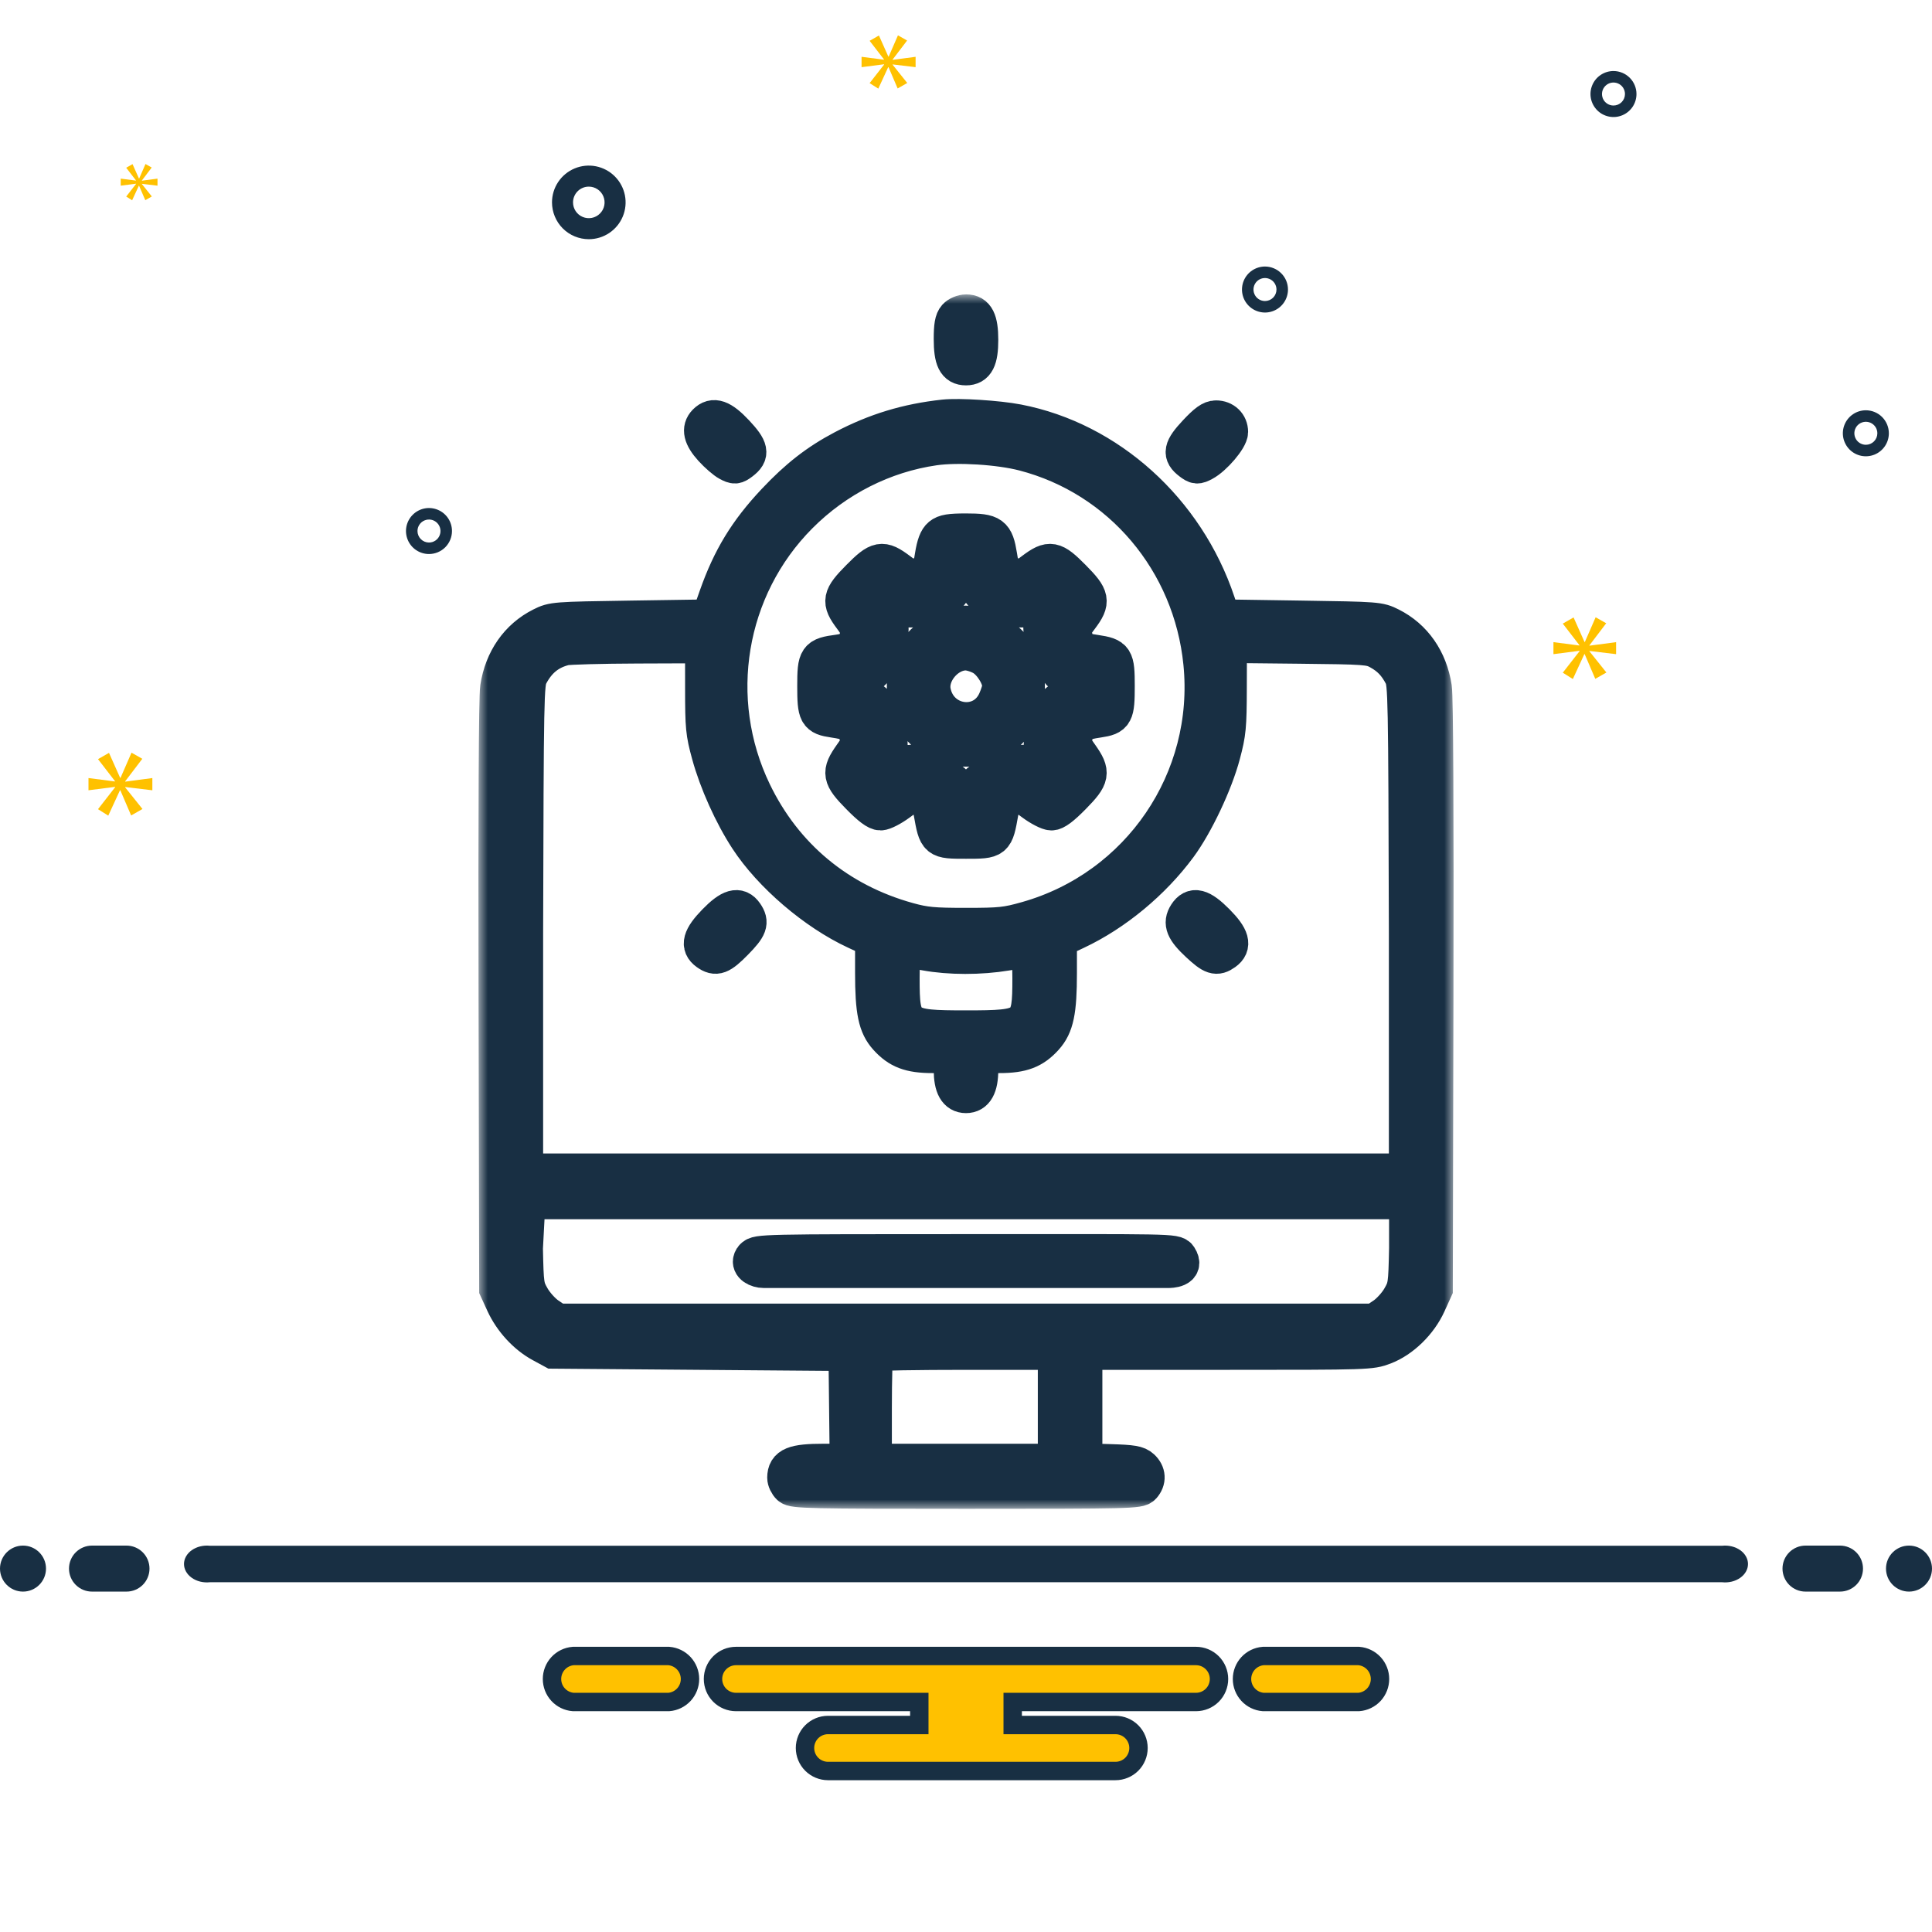 <svg width="105" height="105" viewBox="0 0 105 105" fill="none" xmlns="http://www.w3.org/2000/svg">
<g clip-path="url(#clip0_358_1951)">
<path d="M1.25 86.5C1.94 86.5 2.5 85.94 2.5 85.25C2.5 84.56 1.94 84 1.25 84C0.56 84 0 84.56 0 85.25C0 85.94 0.56 86.5 1.25 86.5Z" fill="#182F43"/>
<path d="M6.875 84H5C4.668 84 4.351 84.132 4.116 84.366C3.882 84.6 3.75 84.918 3.75 85.25C3.75 85.582 3.882 85.9 4.116 86.134C4.351 86.368 4.668 86.5 5 86.5H6.875C7.207 86.5 7.524 86.368 7.759 86.134C7.993 85.9 8.125 85.582 8.125 85.25C8.125 84.918 7.993 84.6 7.759 84.366C7.524 84.132 7.207 84 6.875 84ZM100 84H98.125C97.793 84 97.475 84.132 97.241 84.366C97.007 84.6 96.875 84.918 96.875 85.25C96.875 85.582 97.007 85.9 97.241 86.134C97.475 86.368 97.793 86.5 98.125 86.5H100C100.332 86.5 100.649 86.368 100.884 86.134C101.118 85.9 101.25 85.582 101.25 85.25C101.25 84.918 101.118 84.6 100.884 84.366C100.649 84.132 100.332 84 100 84Z" fill="#182F43"/>
<path d="M103.75 86.5C104.44 86.5 105 85.94 105 85.25C105 84.56 104.44 84 103.75 84C103.06 84 102.5 84.56 102.5 85.25C102.5 85.94 103.06 86.5 103.75 86.5Z" fill="#182F43"/>
<path d="M73.846 90H68.654C68.34 90.025 68.046 90.168 67.833 90.399C67.619 90.631 67.5 90.935 67.5 91.25C67.5 91.565 67.619 91.869 67.833 92.101C68.046 92.332 68.34 92.475 68.654 92.5H73.846C74.16 92.475 74.454 92.332 74.668 92.101C74.881 91.869 75 91.565 75 91.25C75 90.935 74.881 90.631 74.668 90.399C74.454 90.168 74.16 90.025 73.846 90ZM36.346 90H31.154C30.84 90.025 30.546 90.168 30.333 90.399C30.119 90.631 30 90.935 30 91.25C30 91.565 30.119 91.869 30.333 92.101C30.546 92.332 30.84 92.475 31.154 92.5H36.346C36.66 92.475 36.954 92.332 37.167 92.101C37.381 91.869 37.5 91.565 37.5 91.25C37.5 90.935 37.381 90.631 37.167 90.399C36.954 90.168 36.66 90.025 36.346 90ZM65 90H40C39.669 90 39.351 90.132 39.116 90.366C38.882 90.6 38.75 90.918 38.75 91.25C38.75 91.582 38.882 91.9 39.116 92.134C39.351 92.368 39.669 92.5 40 92.5H49.962V93.75H45C44.669 93.75 44.351 93.882 44.116 94.116C43.882 94.35 43.75 94.668 43.75 95C43.75 95.332 43.882 95.65 44.116 95.884C44.351 96.118 44.669 96.25 45 96.25H60.625C60.956 96.25 61.275 96.118 61.509 95.884C61.743 95.65 61.875 95.332 61.875 95C61.875 94.668 61.743 94.35 61.509 94.116C61.275 93.882 60.956 93.75 60.625 93.75H55.038V92.5H65C65.332 92.5 65.65 92.368 65.884 92.134C66.118 91.9 66.25 91.582 66.25 91.25C66.25 90.918 66.118 90.6 65.884 90.366C65.65 90.132 65.332 90 65 90Z" fill="#FFC100" stroke="#182F43"/>
<path d="M32 13C32.396 13 32.782 12.883 33.111 12.663C33.44 12.443 33.696 12.131 33.848 11.765C33.999 11.4 34.039 10.998 33.962 10.61C33.884 10.222 33.694 9.865 33.414 9.586C33.135 9.306 32.778 9.116 32.39 9.038C32.002 8.961 31.6 9.001 31.235 9.152C30.869 9.304 30.557 9.56 30.337 9.889C30.117 10.218 30 10.604 30 11C30.001 11.53 30.212 12.039 30.586 12.414C30.961 12.789 31.47 12.999 32 13ZM32 10.143C32.169 10.143 32.335 10.193 32.476 10.287C32.617 10.382 32.727 10.515 32.792 10.672C32.857 10.829 32.874 11.001 32.841 11.167C32.808 11.334 32.726 11.486 32.606 11.606C32.486 11.726 32.334 11.808 32.167 11.841C32.001 11.874 31.829 11.857 31.672 11.792C31.515 11.727 31.381 11.617 31.287 11.476C31.193 11.335 31.143 11.169 31.143 11C31.143 10.773 31.233 10.555 31.394 10.394C31.555 10.233 31.773 10.143 32 10.143Z" fill="#182F43"/>
<path d="M101.405 22.298C101.158 22.298 100.916 22.371 100.711 22.509C100.505 22.646 100.345 22.841 100.25 23.07C100.156 23.298 100.131 23.549 100.179 23.792C100.228 24.034 100.347 24.257 100.521 24.432C100.696 24.607 100.919 24.726 101.161 24.774C101.404 24.822 101.655 24.797 101.884 24.703C102.112 24.608 102.307 24.448 102.445 24.242C102.582 24.037 102.655 23.795 102.655 23.548C102.655 23.216 102.523 22.899 102.289 22.664C102.054 22.43 101.737 22.298 101.405 22.298ZM101.405 24.173C101.282 24.173 101.161 24.136 101.058 24.067C100.955 23.999 100.875 23.901 100.828 23.787C100.781 23.673 100.768 23.547 100.792 23.426C100.816 23.305 100.876 23.193 100.963 23.106C101.051 23.018 101.162 22.959 101.283 22.935C101.405 22.911 101.53 22.923 101.644 22.97C101.759 23.018 101.856 23.098 101.925 23.201C101.994 23.303 102.03 23.424 102.03 23.548C102.03 23.714 101.964 23.872 101.847 23.99C101.73 24.107 101.571 24.173 101.405 24.173ZM68.749 14.485C68.502 14.485 68.26 14.559 68.055 14.696C67.849 14.833 67.689 15.029 67.594 15.257C67.5 15.485 67.475 15.737 67.523 15.979C67.571 16.222 67.69 16.444 67.865 16.619C68.04 16.794 68.263 16.913 68.505 16.961C68.748 17.01 68.999 16.985 69.227 16.89C69.456 16.796 69.651 16.635 69.788 16.43C69.926 16.224 69.999 15.983 69.999 15.735C69.999 15.404 69.867 15.086 69.632 14.852C69.398 14.617 69.08 14.486 68.749 14.485ZM68.749 16.36C68.625 16.36 68.505 16.324 68.402 16.255C68.299 16.186 68.219 16.089 68.172 15.975C68.124 15.86 68.112 15.735 68.136 15.613C68.16 15.492 68.22 15.381 68.307 15.293C68.394 15.206 68.506 15.146 68.627 15.122C68.748 15.098 68.874 15.111 68.988 15.158C69.102 15.205 69.2 15.285 69.269 15.388C69.337 15.491 69.374 15.612 69.374 15.735C69.374 15.901 69.308 16.06 69.191 16.177C69.074 16.294 68.915 16.36 68.749 16.36ZM87.689 3.86C87.442 3.86 87.201 3.934 86.995 4.071C86.789 4.208 86.629 4.404 86.535 4.632C86.44 4.86 86.415 5.112 86.463 5.354C86.512 5.597 86.631 5.819 86.806 5.994C86.98 6.169 87.203 6.288 87.446 6.336C87.688 6.385 87.939 6.36 88.168 6.265C88.396 6.171 88.591 6.01 88.729 5.805C88.866 5.599 88.939 5.358 88.939 5.11C88.939 4.779 88.807 4.461 88.573 4.227C88.339 3.993 88.021 3.861 87.689 3.86ZM87.689 5.735C87.566 5.735 87.445 5.699 87.342 5.63C87.239 5.561 87.159 5.464 87.112 5.35C87.065 5.235 87.052 5.11 87.076 4.988C87.101 4.867 87.16 4.756 87.248 4.668C87.335 4.581 87.446 4.521 87.567 4.497C87.689 4.473 87.814 4.486 87.929 4.533C88.043 4.58 88.141 4.66 88.209 4.763C88.278 4.866 88.314 4.987 88.314 5.11C88.314 5.276 88.248 5.435 88.131 5.552C88.014 5.669 87.855 5.735 87.689 5.735ZM24.564 28.86C24.564 28.613 24.491 28.371 24.354 28.166C24.216 27.96 24.021 27.8 23.793 27.706C23.564 27.611 23.313 27.586 23.071 27.634C22.828 27.683 22.605 27.802 22.431 27.977C22.256 28.151 22.137 28.374 22.088 28.616C22.04 28.859 22.065 29.11 22.16 29.339C22.254 29.567 22.414 29.762 22.62 29.9C22.826 30.037 23.067 30.11 23.314 30.11C23.646 30.11 23.964 29.978 24.198 29.744C24.432 29.509 24.564 29.192 24.564 28.86ZM22.689 28.86C22.689 28.737 22.726 28.616 22.795 28.513C22.863 28.41 22.961 28.33 23.075 28.283C23.189 28.236 23.315 28.223 23.436 28.247C23.558 28.271 23.669 28.331 23.756 28.418C23.844 28.506 23.903 28.617 23.927 28.738C23.952 28.86 23.939 28.985 23.892 29.099C23.845 29.214 23.765 29.311 23.662 29.38C23.559 29.449 23.438 29.485 23.314 29.485C23.149 29.485 22.99 29.419 22.873 29.302C22.756 29.185 22.69 29.026 22.689 28.86Z" fill="#182F43"/>
<path d="M6.804 42.461L7.734 41.239L7.147 40.906L6.55 42.275H6.53L5.924 40.916L5.327 41.258L6.247 42.451V42.471L4.809 42.285V42.95L6.256 42.764V42.784L5.327 43.977L5.884 44.329L6.52 42.95H6.54L7.127 44.319L7.743 43.967L6.804 42.794V42.774L8.28 42.95V42.285L6.804 42.481V42.461Z" fill="#FFC100"/>
<path d="M7.394 9.995L6.859 10.682L7.181 10.885L7.547 10.091H7.557L7.896 10.88L8.251 10.677L7.71 10.001V9.99L8.56 10.091V9.708L7.71 9.821V9.81L8.245 9.105L7.907 8.914L7.564 9.702H7.552L7.203 8.92L6.859 9.117L7.389 9.804V9.815L6.561 9.708V10.091L7.394 9.984V9.995Z" fill="#FFC100"/>
<path d="M87.831 35.552V34.899L86.383 35.091V35.072L87.294 33.873L86.719 33.547L86.134 34.89H86.115L85.52 33.556L84.934 33.892L85.836 35.062V35.082L84.426 34.899V35.552L85.846 35.369V35.389L84.934 36.559L85.481 36.904L86.105 35.552H86.124L86.7 36.894L87.304 36.549L86.383 35.398V35.379L87.831 35.552Z" fill="#FFC100"/>
<path d="M48.512 3.236L49.299 2.202L48.802 1.921L48.297 3.078H48.281L47.768 1.929L47.262 2.218L48.041 3.228V3.245L46.824 3.087V3.65L48.049 3.493V3.509L47.262 4.518L47.734 4.817L48.272 3.65H48.289L48.785 4.808L49.307 4.51L48.512 3.517V3.501L49.761 3.65V3.087L48.512 3.253V3.236Z" fill="#FFC100"/>
<path d="M93.597 84.008H90.689L75.29 84.008L70.363 84.008L54.964 84.008L50.037 84.008L34.638 84.008L29.71 84.008L14.311 84.008L11.403 84.008C11.228 83.99 11.05 84.002 10.881 84.043C10.712 84.085 10.556 84.155 10.423 84.249C10.29 84.342 10.184 84.458 10.111 84.588C10.038 84.717 10 84.858 10 85C10 85.142 10.038 85.283 10.111 85.412C10.184 85.542 10.29 85.658 10.423 85.751C10.556 85.845 10.712 85.915 10.881 85.957C11.05 85.998 11.228 86.01 11.403 85.992H93.597C93.772 86.01 93.95 85.998 94.119 85.957C94.288 85.915 94.444 85.845 94.577 85.751C94.71 85.658 94.817 85.542 94.889 85.412C94.962 85.283 95 85.142 95 85C95 84.858 94.962 84.717 94.889 84.588C94.817 84.458 94.71 84.342 94.577 84.249C94.444 84.155 94.288 84.085 94.119 84.043C93.95 84.002 93.772 83.99 93.597 84.008Z" fill="#182F43"/>
<mask id="path-12-outside-1_358_1951" maskUnits="userSpaceOnUse" x="26" y="16" width="53" height="66" fill="black">
<rect fill="white" x="26" y="16" width="53" height="66"/>
<path fill-rule="evenodd" clip-rule="evenodd" d="M51.954 17.234C51.799 17.408 51.746 17.714 51.746 18.422C51.746 19.546 51.943 19.944 52.5 19.944C53.049 19.944 53.254 19.544 53.254 18.472C53.254 17.409 53.048 17 52.512 17C52.32 17 52.068 17.105 51.954 17.234ZM51.306 22.713C49.302 22.931 47.602 23.447 45.837 24.374C44.44 25.108 43.356 25.95 42.123 27.261C40.603 28.877 39.712 30.34 38.978 32.424L38.572 33.576L34.316 33.64C30.116 33.703 30.052 33.708 29.434 34.017C28.161 34.655 27.326 35.854 27.094 37.375C27.017 37.88 26.985 44.166 27.007 54.12L27.043 70.056L27.395 70.824C27.82 71.751 28.582 72.582 29.431 73.043L30.06 73.384L38.043 73.448L46.026 73.512L46.059 76.488L46.093 79.464H44.763C43.145 79.464 42.701 79.645 42.696 80.308C42.695 80.456 42.798 80.672 42.924 80.788C43.134 80.981 43.981 81 52.522 81C61.438 81 61.9 80.989 62.098 80.766C62.381 80.448 62.359 80.065 62.041 79.772C61.821 79.569 61.539 79.521 60.344 79.485L58.911 79.442V76.445V73.448H66.701C74.371 73.448 74.502 73.444 75.215 73.172C76.187 72.802 77.127 71.886 77.596 70.852L77.957 70.056L77.993 54.12C78.015 44.166 77.983 37.88 77.906 37.375C77.674 35.854 76.839 34.655 75.566 34.017C74.948 33.708 74.885 33.703 70.677 33.64L66.415 33.576L66.136 32.744C64.456 27.727 60.237 23.92 55.304 22.967C54.231 22.76 52.116 22.626 51.306 22.713ZM38.366 22.961C38.029 23.305 38.133 23.751 38.696 24.373C38.986 24.693 39.39 25.043 39.593 25.15C39.933 25.329 39.988 25.325 40.291 25.095C40.839 24.681 40.779 24.38 39.981 23.528C39.215 22.711 38.767 22.553 38.366 22.961ZM65.019 23.528C64.221 24.38 64.161 24.681 64.709 25.095C65.012 25.325 65.067 25.329 65.407 25.15C65.968 24.855 66.832 23.84 66.832 23.476C66.832 23.061 66.519 22.76 66.087 22.76C65.825 22.76 65.561 22.95 65.019 23.528ZM55.648 24.6C60.921 25.97 64.761 30.515 65.312 36.037C65.946 42.38 61.945 48.256 55.814 49.989C54.694 50.306 54.373 50.34 52.5 50.34C50.725 50.341 50.272 50.298 49.357 50.046C45.564 48.998 42.624 46.555 40.934 43.048C38.504 38.002 39.508 31.964 43.436 28.013C45.434 26.003 48.023 24.691 50.771 24.296C52.055 24.111 54.307 24.252 55.648 24.6ZM51.127 29.128C50.936 29.286 50.816 29.603 50.719 30.205C50.581 31.055 50.579 31.059 50.032 31.272L49.482 31.485L48.847 31.011C47.943 30.335 47.732 30.374 46.705 31.413C45.677 32.451 45.631 32.689 46.289 33.566C46.648 34.044 46.723 34.239 46.657 34.512C46.493 35.192 46.269 35.392 45.563 35.486C44.393 35.642 44.328 35.736 44.328 37.282C44.328 38.827 44.397 38.954 45.304 39.09C46.239 39.23 46.403 39.332 46.585 39.891C46.748 40.397 46.742 40.422 46.295 41.056C45.634 41.992 45.676 42.224 46.696 43.262C47.292 43.87 47.647 44.135 47.858 44.132C48.026 44.13 48.466 43.904 48.837 43.631L49.511 43.135L50.03 43.359C50.493 43.559 50.559 43.643 50.648 44.148C50.919 45.674 50.916 45.672 52.5 45.672C54.084 45.672 54.081 45.674 54.352 44.148C54.441 43.643 54.507 43.559 54.97 43.359L55.489 43.135L56.163 43.631C56.534 43.904 56.974 44.13 57.142 44.132C57.353 44.135 57.708 43.87 58.304 43.262C59.324 42.224 59.366 41.992 58.705 41.056C58.258 40.422 58.252 40.397 58.415 39.891C58.597 39.332 58.761 39.23 59.696 39.09C60.603 38.954 60.672 38.827 60.672 37.282C60.672 35.761 60.608 35.661 59.54 35.499C58.626 35.361 58.572 35.324 58.41 34.735C58.259 34.184 58.265 34.16 58.709 33.568C59.369 32.688 59.323 32.451 58.295 31.413C57.268 30.374 57.057 30.335 56.153 31.011L55.518 31.485L54.968 31.272C54.421 31.059 54.419 31.055 54.281 30.205C54.091 29.031 53.917 28.904 52.5 28.904C51.636 28.904 51.338 28.953 51.127 29.128ZM52.937 31.161C53.029 31.917 53.413 32.488 53.827 32.488C53.942 32.488 54.316 32.632 54.661 32.808C55.48 33.227 55.685 33.213 56.402 32.689C56.993 32.257 57.006 32.254 57.223 32.498C57.435 32.737 57.428 32.769 57.038 33.321C56.815 33.637 56.625 34.003 56.615 34.133C56.6 34.346 57.034 35.498 57.438 36.318C57.595 36.635 57.86 36.758 58.699 36.901C59.126 36.974 59.174 37.019 59.139 37.318C59.104 37.617 59.02 37.67 58.358 37.803C57.623 37.952 57.283 38.21 57.272 38.624C57.269 38.734 57.106 39.168 56.908 39.588C56.512 40.432 56.532 40.63 57.089 41.373C57.453 41.859 57.473 41.997 57.214 42.216C57.059 42.347 56.904 42.29 56.328 41.886C55.706 41.45 55.593 41.412 55.291 41.54C55.104 41.618 54.584 41.837 54.134 42.025C53.685 42.214 53.253 42.452 53.174 42.553C53.095 42.655 52.992 43.053 52.945 43.437C52.863 44.1 52.841 44.136 52.5 44.136C52.159 44.136 52.137 44.1 52.055 43.437C52.008 43.053 51.905 42.655 51.826 42.553C51.747 42.452 51.315 42.214 50.866 42.025C50.416 41.837 49.896 41.618 49.709 41.54C49.407 41.412 49.294 41.45 48.672 41.886C48.096 42.29 47.941 42.347 47.786 42.216C47.524 41.995 47.544 41.892 47.974 41.256C48.431 40.58 48.441 40.295 48.04 39.464C47.87 39.112 47.729 38.734 47.727 38.624C47.718 38.211 47.377 37.952 46.642 37.803C45.993 37.672 45.895 37.614 45.862 37.334C45.828 37.04 45.886 37.001 46.614 36.832C47.477 36.631 47.431 36.683 48.058 35.189C48.247 34.739 48.394 34.264 48.385 34.133C48.375 34.003 48.185 33.637 47.962 33.321C47.572 32.769 47.565 32.737 47.777 32.498C47.994 32.254 48.007 32.257 48.598 32.689C49.315 33.213 49.52 33.227 50.339 32.808C50.684 32.632 51.058 32.488 51.173 32.488C51.587 32.488 51.971 31.917 52.063 31.161C52.147 30.48 52.171 30.44 52.5 30.44C52.829 30.44 52.853 30.48 52.937 31.161ZM51.483 34.095C50.735 34.329 49.837 35.14 49.488 35.897C49.083 36.775 49.102 37.913 49.538 38.82C50.754 41.35 54.414 41.264 55.537 38.679C55.882 37.887 55.87 36.672 55.51 35.893C55.149 35.111 54.263 34.329 53.465 34.087C52.697 33.855 52.241 33.857 51.483 34.095ZM38.233 37.384C38.234 39.541 38.261 39.818 38.582 40.993C38.99 42.487 39.795 44.276 40.643 45.575C41.922 47.532 44.306 49.573 46.507 50.594L47.471 51.042V52.877C47.471 54.963 47.636 55.748 48.204 56.38C48.836 57.083 49.458 57.32 50.672 57.32H51.746V58.152C51.746 59.054 51.994 59.496 52.5 59.496C53.006 59.496 53.254 59.054 53.254 58.152V57.32H54.328C55.542 57.32 56.164 57.083 56.796 56.38C57.364 55.749 57.529 54.962 57.529 52.885V51.056L58.488 50.604C60.582 49.619 62.632 47.921 64.056 45.992C64.952 44.779 66.004 42.554 66.415 41C66.724 39.836 66.756 39.508 66.762 37.376L66.769 35.032L70.603 35.072C74.248 35.11 74.462 35.126 74.94 35.388C75.523 35.707 75.884 36.083 76.214 36.712C76.438 37.14 76.45 37.763 76.482 50.696V63.688H52.5H28.518V50.696C28.55 37.763 28.562 37.14 28.786 36.712C29.229 35.865 29.826 35.382 30.688 35.168C30.896 35.116 32.678 35.068 34.648 35.061L38.231 35.048L38.233 37.384ZM53.394 35.712C53.89 35.995 54.389 36.795 54.383 37.296C54.382 37.433 54.272 37.788 54.139 38.085C53.396 39.751 51.011 39.4 50.675 37.576C50.491 36.578 51.45 35.442 52.483 35.435C52.715 35.433 53.126 35.558 53.394 35.712ZM38.887 50.124C38.085 50.949 37.963 51.399 38.448 51.745C38.909 52.074 39.159 51.98 39.938 51.186C40.718 50.392 40.81 50.138 40.487 49.669C40.143 49.168 39.692 49.296 38.887 50.124ZM64.495 49.703C64.193 50.172 64.348 50.55 65.144 51.29C65.894 51.989 66.112 52.059 66.552 51.745C67.044 51.394 66.918 50.935 66.105 50.116C65.274 49.279 64.84 49.167 64.495 49.703ZM50.3 51.75C51.603 51.99 53.281 51.991 54.7 51.754C55.322 51.65 55.874 51.563 55.926 51.562C55.978 51.561 56.02 52.283 56.02 53.166C56.02 55.823 55.906 55.912 52.5 55.912C49.094 55.912 48.98 55.823 48.98 53.166C48.98 51.965 49.02 51.561 49.137 51.563C49.224 51.564 49.747 51.648 50.3 51.75ZM76.493 67.848C76.45 69.858 76.437 69.949 76.096 70.539C75.902 70.875 75.51 71.307 75.225 71.499L74.707 71.848H52.5H30.293L29.775 71.499C29.49 71.307 29.098 70.875 28.904 70.539C28.563 69.949 28.55 69.858 28.507 67.848L28.645 65.262H52.5H76.493V67.848ZM40.934 68.328C40.897 68.366 40.871 68.408 40.853 68.452C40.723 68.781 41.151 69 41.505 69H52.5H63.5C63.569 69 64.5 69 64.066 68.328C63.874 68.031 63.647 68.072 52.5 68.072C41.353 68.072 41.182 68.076 40.934 68.328ZM57.403 76.456V79.464H52.437H47.471V76.541C47.471 74.934 47.509 73.58 47.555 73.533C47.601 73.486 49.836 73.448 52.521 73.448H57.403V76.456Z"/>
</mask>
<path fill-rule="evenodd" clip-rule="evenodd" d="M51.954 17.234C51.799 17.408 51.746 17.714 51.746 18.422C51.746 19.546 51.943 19.944 52.5 19.944C53.049 19.944 53.254 19.544 53.254 18.472C53.254 17.409 53.048 17 52.512 17C52.32 17 52.068 17.105 51.954 17.234ZM51.306 22.713C49.302 22.931 47.602 23.447 45.837 24.374C44.44 25.108 43.356 25.95 42.123 27.261C40.603 28.877 39.712 30.34 38.978 32.424L38.572 33.576L34.316 33.64C30.116 33.703 30.052 33.708 29.434 34.017C28.161 34.655 27.326 35.854 27.094 37.375C27.017 37.88 26.985 44.166 27.007 54.12L27.043 70.056L27.395 70.824C27.82 71.751 28.582 72.582 29.431 73.043L30.06 73.384L38.043 73.448L46.026 73.512L46.059 76.488L46.093 79.464H44.763C43.145 79.464 42.701 79.645 42.696 80.308C42.695 80.456 42.798 80.672 42.924 80.788C43.134 80.981 43.981 81 52.522 81C61.438 81 61.9 80.989 62.098 80.766C62.381 80.448 62.359 80.065 62.041 79.772C61.821 79.569 61.539 79.521 60.344 79.485L58.911 79.442V76.445V73.448H66.701C74.371 73.448 74.502 73.444 75.215 73.172C76.187 72.802 77.127 71.886 77.596 70.852L77.957 70.056L77.993 54.12C78.015 44.166 77.983 37.88 77.906 37.375C77.674 35.854 76.839 34.655 75.566 34.017C74.948 33.708 74.885 33.703 70.677 33.64L66.415 33.576L66.136 32.744C64.456 27.727 60.237 23.92 55.304 22.967C54.231 22.76 52.116 22.626 51.306 22.713ZM38.366 22.961C38.029 23.305 38.133 23.751 38.696 24.373C38.986 24.693 39.39 25.043 39.593 25.15C39.933 25.329 39.988 25.325 40.291 25.095C40.839 24.681 40.779 24.38 39.981 23.528C39.215 22.711 38.767 22.553 38.366 22.961ZM65.019 23.528C64.221 24.38 64.161 24.681 64.709 25.095C65.012 25.325 65.067 25.329 65.407 25.15C65.968 24.855 66.832 23.84 66.832 23.476C66.832 23.061 66.519 22.76 66.087 22.76C65.825 22.76 65.561 22.95 65.019 23.528ZM55.648 24.6C60.921 25.97 64.761 30.515 65.312 36.037C65.946 42.38 61.945 48.256 55.814 49.989C54.694 50.306 54.373 50.34 52.5 50.34C50.725 50.341 50.272 50.298 49.357 50.046C45.564 48.998 42.624 46.555 40.934 43.048C38.504 38.002 39.508 31.964 43.436 28.013C45.434 26.003 48.023 24.691 50.771 24.296C52.055 24.111 54.307 24.252 55.648 24.6ZM51.127 29.128C50.936 29.286 50.816 29.603 50.719 30.205C50.581 31.055 50.579 31.059 50.032 31.272L49.482 31.485L48.847 31.011C47.943 30.335 47.732 30.374 46.705 31.413C45.677 32.451 45.631 32.689 46.289 33.566C46.648 34.044 46.723 34.239 46.657 34.512C46.493 35.192 46.269 35.392 45.563 35.486C44.393 35.642 44.328 35.736 44.328 37.282C44.328 38.827 44.397 38.954 45.304 39.09C46.239 39.23 46.403 39.332 46.585 39.891C46.748 40.397 46.742 40.422 46.295 41.056C45.634 41.992 45.676 42.224 46.696 43.262C47.292 43.87 47.647 44.135 47.858 44.132C48.026 44.13 48.466 43.904 48.837 43.631L49.511 43.135L50.03 43.359C50.493 43.559 50.559 43.643 50.648 44.148C50.919 45.674 50.916 45.672 52.5 45.672C54.084 45.672 54.081 45.674 54.352 44.148C54.441 43.643 54.507 43.559 54.97 43.359L55.489 43.135L56.163 43.631C56.534 43.904 56.974 44.13 57.142 44.132C57.353 44.135 57.708 43.87 58.304 43.262C59.324 42.224 59.366 41.992 58.705 41.056C58.258 40.422 58.252 40.397 58.415 39.891C58.597 39.332 58.761 39.23 59.696 39.09C60.603 38.954 60.672 38.827 60.672 37.282C60.672 35.761 60.608 35.661 59.54 35.499C58.626 35.361 58.572 35.324 58.41 34.735C58.259 34.184 58.265 34.16 58.709 33.568C59.369 32.688 59.323 32.451 58.295 31.413C57.268 30.374 57.057 30.335 56.153 31.011L55.518 31.485L54.968 31.272C54.421 31.059 54.419 31.055 54.281 30.205C54.091 29.031 53.917 28.904 52.5 28.904C51.636 28.904 51.338 28.953 51.127 29.128ZM52.937 31.161C53.029 31.917 53.413 32.488 53.827 32.488C53.942 32.488 54.316 32.632 54.661 32.808C55.48 33.227 55.685 33.213 56.402 32.689C56.993 32.257 57.006 32.254 57.223 32.498C57.435 32.737 57.428 32.769 57.038 33.321C56.815 33.637 56.625 34.003 56.615 34.133C56.6 34.346 57.034 35.498 57.438 36.318C57.595 36.635 57.86 36.758 58.699 36.901C59.126 36.974 59.174 37.019 59.139 37.318C59.104 37.617 59.02 37.67 58.358 37.803C57.623 37.952 57.283 38.21 57.272 38.624C57.269 38.734 57.106 39.168 56.908 39.588C56.512 40.432 56.532 40.63 57.089 41.373C57.453 41.859 57.473 41.997 57.214 42.216C57.059 42.347 56.904 42.29 56.328 41.886C55.706 41.45 55.593 41.412 55.291 41.54C55.104 41.618 54.584 41.837 54.134 42.025C53.685 42.214 53.253 42.452 53.174 42.553C53.095 42.655 52.992 43.053 52.945 43.437C52.863 44.1 52.841 44.136 52.5 44.136C52.159 44.136 52.137 44.1 52.055 43.437C52.008 43.053 51.905 42.655 51.826 42.553C51.747 42.452 51.315 42.214 50.866 42.025C50.416 41.837 49.896 41.618 49.709 41.54C49.407 41.412 49.294 41.45 48.672 41.886C48.096 42.29 47.941 42.347 47.786 42.216C47.524 41.995 47.544 41.892 47.974 41.256C48.431 40.58 48.441 40.295 48.04 39.464C47.87 39.112 47.729 38.734 47.727 38.624C47.718 38.211 47.377 37.952 46.642 37.803C45.993 37.672 45.895 37.614 45.862 37.334C45.828 37.04 45.886 37.001 46.614 36.832C47.477 36.631 47.431 36.683 48.058 35.189C48.247 34.739 48.394 34.264 48.385 34.133C48.375 34.003 48.185 33.637 47.962 33.321C47.572 32.769 47.565 32.737 47.777 32.498C47.994 32.254 48.007 32.257 48.598 32.689C49.315 33.213 49.52 33.227 50.339 32.808C50.684 32.632 51.058 32.488 51.173 32.488C51.587 32.488 51.971 31.917 52.063 31.161C52.147 30.48 52.171 30.44 52.5 30.44C52.829 30.44 52.853 30.48 52.937 31.161ZM51.483 34.095C50.735 34.329 49.837 35.14 49.488 35.897C49.083 36.775 49.102 37.913 49.538 38.82C50.754 41.35 54.414 41.264 55.537 38.679C55.882 37.887 55.87 36.672 55.51 35.893C55.149 35.111 54.263 34.329 53.465 34.087C52.697 33.855 52.241 33.857 51.483 34.095ZM38.233 37.384C38.234 39.541 38.261 39.818 38.582 40.993C38.99 42.487 39.795 44.276 40.643 45.575C41.922 47.532 44.306 49.573 46.507 50.594L47.471 51.042V52.877C47.471 54.963 47.636 55.748 48.204 56.38C48.836 57.083 49.458 57.32 50.672 57.32H51.746V58.152C51.746 59.054 51.994 59.496 52.5 59.496C53.006 59.496 53.254 59.054 53.254 58.152V57.32H54.328C55.542 57.32 56.164 57.083 56.796 56.38C57.364 55.749 57.529 54.962 57.529 52.885V51.056L58.488 50.604C60.582 49.619 62.632 47.921 64.056 45.992C64.952 44.779 66.004 42.554 66.415 41C66.724 39.836 66.756 39.508 66.762 37.376L66.769 35.032L70.603 35.072C74.248 35.11 74.462 35.126 74.94 35.388C75.523 35.707 75.884 36.083 76.214 36.712C76.438 37.14 76.45 37.763 76.482 50.696V63.688H52.5H28.518V50.696C28.55 37.763 28.562 37.14 28.786 36.712C29.229 35.865 29.826 35.382 30.688 35.168C30.896 35.116 32.678 35.068 34.648 35.061L38.231 35.048L38.233 37.384ZM53.394 35.712C53.89 35.995 54.389 36.795 54.383 37.296C54.382 37.433 54.272 37.788 54.139 38.085C53.396 39.751 51.011 39.4 50.675 37.576C50.491 36.578 51.45 35.442 52.483 35.435C52.715 35.433 53.126 35.558 53.394 35.712ZM38.887 50.124C38.085 50.949 37.963 51.399 38.448 51.745C38.909 52.074 39.159 51.98 39.938 51.186C40.718 50.392 40.81 50.138 40.487 49.669C40.143 49.168 39.692 49.296 38.887 50.124ZM64.495 49.703C64.193 50.172 64.348 50.55 65.144 51.29C65.894 51.989 66.112 52.059 66.552 51.745C67.044 51.394 66.918 50.935 66.105 50.116C65.274 49.279 64.84 49.167 64.495 49.703ZM50.3 51.75C51.603 51.99 53.281 51.991 54.7 51.754C55.322 51.65 55.874 51.563 55.926 51.562C55.978 51.561 56.02 52.283 56.02 53.166C56.02 55.823 55.906 55.912 52.5 55.912C49.094 55.912 48.98 55.823 48.98 53.166C48.98 51.965 49.02 51.561 49.137 51.563C49.224 51.564 49.747 51.648 50.3 51.75ZM76.493 67.848C76.45 69.858 76.437 69.949 76.096 70.539C75.902 70.875 75.51 71.307 75.225 71.499L74.707 71.848H52.5H30.293L29.775 71.499C29.49 71.307 29.098 70.875 28.904 70.539C28.563 69.949 28.55 69.858 28.507 67.848L28.645 65.262H52.5H76.493V67.848ZM40.934 68.328C40.897 68.366 40.871 68.408 40.853 68.452C40.723 68.781 41.151 69 41.505 69H52.5H63.5C63.569 69 64.5 69 64.066 68.328C63.874 68.031 63.647 68.072 52.5 68.072C41.353 68.072 41.182 68.076 40.934 68.328ZM57.403 76.456V79.464H52.437H47.471V76.541C47.471 74.934 47.509 73.58 47.555 73.533C47.601 73.486 49.836 73.448 52.521 73.448H57.403V76.456Z" fill="#FFC100"/>
<path fill-rule="evenodd" clip-rule="evenodd" d="M51.954 17.234C51.799 17.408 51.746 17.714 51.746 18.422C51.746 19.546 51.943 19.944 52.5 19.944C53.049 19.944 53.254 19.544 53.254 18.472C53.254 17.409 53.048 17 52.512 17C52.32 17 52.068 17.105 51.954 17.234ZM51.306 22.713C49.302 22.931 47.602 23.447 45.837 24.374C44.44 25.108 43.356 25.95 42.123 27.261C40.603 28.877 39.712 30.34 38.978 32.424L38.572 33.576L34.316 33.64C30.116 33.703 30.052 33.708 29.434 34.017C28.161 34.655 27.326 35.854 27.094 37.375C27.017 37.88 26.985 44.166 27.007 54.12L27.043 70.056L27.395 70.824C27.82 71.751 28.582 72.582 29.431 73.043L30.06 73.384L38.043 73.448L46.026 73.512L46.059 76.488L46.093 79.464H44.763C43.145 79.464 42.701 79.645 42.696 80.308C42.695 80.456 42.798 80.672 42.924 80.788C43.134 80.981 43.981 81 52.522 81C61.438 81 61.9 80.989 62.098 80.766C62.381 80.448 62.359 80.065 62.041 79.772C61.821 79.569 61.539 79.521 60.344 79.485L58.911 79.442V76.445V73.448H66.701C74.371 73.448 74.502 73.444 75.215 73.172C76.187 72.802 77.127 71.886 77.596 70.852L77.957 70.056L77.993 54.12C78.015 44.166 77.983 37.88 77.906 37.375C77.674 35.854 76.839 34.655 75.566 34.017C74.948 33.708 74.885 33.703 70.677 33.64L66.415 33.576L66.136 32.744C64.456 27.727 60.237 23.92 55.304 22.967C54.231 22.76 52.116 22.626 51.306 22.713ZM38.366 22.961C38.029 23.305 38.133 23.751 38.696 24.373C38.986 24.693 39.39 25.043 39.593 25.15C39.933 25.329 39.988 25.325 40.291 25.095C40.839 24.681 40.779 24.38 39.981 23.528C39.215 22.711 38.767 22.553 38.366 22.961ZM65.019 23.528C64.221 24.38 64.161 24.681 64.709 25.095C65.012 25.325 65.067 25.329 65.407 25.15C65.968 24.855 66.832 23.84 66.832 23.476C66.832 23.061 66.519 22.76 66.087 22.76C65.825 22.76 65.561 22.95 65.019 23.528ZM55.648 24.6C60.921 25.97 64.761 30.515 65.312 36.037C65.946 42.38 61.945 48.256 55.814 49.989C54.694 50.306 54.373 50.34 52.5 50.34C50.725 50.341 50.272 50.298 49.357 50.046C45.564 48.998 42.624 46.555 40.934 43.048C38.504 38.002 39.508 31.964 43.436 28.013C45.434 26.003 48.023 24.691 50.771 24.296C52.055 24.111 54.307 24.252 55.648 24.6ZM51.127 29.128C50.936 29.286 50.816 29.603 50.719 30.205C50.581 31.055 50.579 31.059 50.032 31.272L49.482 31.485L48.847 31.011C47.943 30.335 47.732 30.374 46.705 31.413C45.677 32.451 45.631 32.689 46.289 33.566C46.648 34.044 46.723 34.239 46.657 34.512C46.493 35.192 46.269 35.392 45.563 35.486C44.393 35.642 44.328 35.736 44.328 37.282C44.328 38.827 44.397 38.954 45.304 39.09C46.239 39.23 46.403 39.332 46.585 39.891C46.748 40.397 46.742 40.422 46.295 41.056C45.634 41.992 45.676 42.224 46.696 43.262C47.292 43.87 47.647 44.135 47.858 44.132C48.026 44.13 48.466 43.904 48.837 43.631L49.511 43.135L50.03 43.359C50.493 43.559 50.559 43.643 50.648 44.148C50.919 45.674 50.916 45.672 52.5 45.672C54.084 45.672 54.081 45.674 54.352 44.148C54.441 43.643 54.507 43.559 54.97 43.359L55.489 43.135L56.163 43.631C56.534 43.904 56.974 44.13 57.142 44.132C57.353 44.135 57.708 43.87 58.304 43.262C59.324 42.224 59.366 41.992 58.705 41.056C58.258 40.422 58.252 40.397 58.415 39.891C58.597 39.332 58.761 39.23 59.696 39.09C60.603 38.954 60.672 38.827 60.672 37.282C60.672 35.761 60.608 35.661 59.54 35.499C58.626 35.361 58.572 35.324 58.41 34.735C58.259 34.184 58.265 34.16 58.709 33.568C59.369 32.688 59.323 32.451 58.295 31.413C57.268 30.374 57.057 30.335 56.153 31.011L55.518 31.485L54.968 31.272C54.421 31.059 54.419 31.055 54.281 30.205C54.091 29.031 53.917 28.904 52.5 28.904C51.636 28.904 51.338 28.953 51.127 29.128ZM52.937 31.161C53.029 31.917 53.413 32.488 53.827 32.488C53.942 32.488 54.316 32.632 54.661 32.808C55.48 33.227 55.685 33.213 56.402 32.689C56.993 32.257 57.006 32.254 57.223 32.498C57.435 32.737 57.428 32.769 57.038 33.321C56.815 33.637 56.625 34.003 56.615 34.133C56.6 34.346 57.034 35.498 57.438 36.318C57.595 36.635 57.86 36.758 58.699 36.901C59.126 36.974 59.174 37.019 59.139 37.318C59.104 37.617 59.02 37.67 58.358 37.803C57.623 37.952 57.283 38.21 57.272 38.624C57.269 38.734 57.106 39.168 56.908 39.588C56.512 40.432 56.532 40.63 57.089 41.373C57.453 41.859 57.473 41.997 57.214 42.216C57.059 42.347 56.904 42.29 56.328 41.886C55.706 41.45 55.593 41.412 55.291 41.54C55.104 41.618 54.584 41.837 54.134 42.025C53.685 42.214 53.253 42.452 53.174 42.553C53.095 42.655 52.992 43.053 52.945 43.437C52.863 44.1 52.841 44.136 52.5 44.136C52.159 44.136 52.137 44.1 52.055 43.437C52.008 43.053 51.905 42.655 51.826 42.553C51.747 42.452 51.315 42.214 50.866 42.025C50.416 41.837 49.896 41.618 49.709 41.54C49.407 41.412 49.294 41.45 48.672 41.886C48.096 42.29 47.941 42.347 47.786 42.216C47.524 41.995 47.544 41.892 47.974 41.256C48.431 40.58 48.441 40.295 48.04 39.464C47.87 39.112 47.729 38.734 47.727 38.624C47.718 38.211 47.377 37.952 46.642 37.803C45.993 37.672 45.895 37.614 45.862 37.334C45.828 37.04 45.886 37.001 46.614 36.832C47.477 36.631 47.431 36.683 48.058 35.189C48.247 34.739 48.394 34.264 48.385 34.133C48.375 34.003 48.185 33.637 47.962 33.321C47.572 32.769 47.565 32.737 47.777 32.498C47.994 32.254 48.007 32.257 48.598 32.689C49.315 33.213 49.52 33.227 50.339 32.808C50.684 32.632 51.058 32.488 51.173 32.488C51.587 32.488 51.971 31.917 52.063 31.161C52.147 30.48 52.171 30.44 52.5 30.44C52.829 30.44 52.853 30.48 52.937 31.161ZM51.483 34.095C50.735 34.329 49.837 35.14 49.488 35.897C49.083 36.775 49.102 37.913 49.538 38.82C50.754 41.35 54.414 41.264 55.537 38.679C55.882 37.887 55.87 36.672 55.51 35.893C55.149 35.111 54.263 34.329 53.465 34.087C52.697 33.855 52.241 33.857 51.483 34.095ZM38.233 37.384C38.234 39.541 38.261 39.818 38.582 40.993C38.99 42.487 39.795 44.276 40.643 45.575C41.922 47.532 44.306 49.573 46.507 50.594L47.471 51.042V52.877C47.471 54.963 47.636 55.748 48.204 56.38C48.836 57.083 49.458 57.32 50.672 57.32H51.746V58.152C51.746 59.054 51.994 59.496 52.5 59.496C53.006 59.496 53.254 59.054 53.254 58.152V57.32H54.328C55.542 57.32 56.164 57.083 56.796 56.38C57.364 55.749 57.529 54.962 57.529 52.885V51.056L58.488 50.604C60.582 49.619 62.632 47.921 64.056 45.992C64.952 44.779 66.004 42.554 66.415 41C66.724 39.836 66.756 39.508 66.762 37.376L66.769 35.032L70.603 35.072C74.248 35.11 74.462 35.126 74.94 35.388C75.523 35.707 75.884 36.083 76.214 36.712C76.438 37.14 76.45 37.763 76.482 50.696V63.688H52.5H28.518V50.696C28.55 37.763 28.562 37.14 28.786 36.712C29.229 35.865 29.826 35.382 30.688 35.168C30.896 35.116 32.678 35.068 34.648 35.061L38.231 35.048L38.233 37.384ZM53.394 35.712C53.89 35.995 54.389 36.795 54.383 37.296C54.382 37.433 54.272 37.788 54.139 38.085C53.396 39.751 51.011 39.4 50.675 37.576C50.491 36.578 51.45 35.442 52.483 35.435C52.715 35.433 53.126 35.558 53.394 35.712ZM38.887 50.124C38.085 50.949 37.963 51.399 38.448 51.745C38.909 52.074 39.159 51.98 39.938 51.186C40.718 50.392 40.81 50.138 40.487 49.669C40.143 49.168 39.692 49.296 38.887 50.124ZM64.495 49.703C64.193 50.172 64.348 50.55 65.144 51.29C65.894 51.989 66.112 52.059 66.552 51.745C67.044 51.394 66.918 50.935 66.105 50.116C65.274 49.279 64.84 49.167 64.495 49.703ZM50.3 51.75C51.603 51.99 53.281 51.991 54.7 51.754C55.322 51.65 55.874 51.563 55.926 51.562C55.978 51.561 56.02 52.283 56.02 53.166C56.02 55.823 55.906 55.912 52.5 55.912C49.094 55.912 48.98 55.823 48.98 53.166C48.98 51.965 49.02 51.561 49.137 51.563C49.224 51.564 49.747 51.648 50.3 51.75ZM76.493 67.848C76.45 69.858 76.437 69.949 76.096 70.539C75.902 70.875 75.51 71.307 75.225 71.499L74.707 71.848H52.5H30.293L29.775 71.499C29.49 71.307 29.098 70.875 28.904 70.539C28.563 69.949 28.55 69.858 28.507 67.848L28.645 65.262H52.5H76.493V67.848ZM40.934 68.328C40.897 68.366 40.871 68.408 40.853 68.452C40.723 68.781 41.151 69 41.505 69H52.5H63.5C63.569 69 64.5 69 64.066 68.328C63.874 68.031 63.647 68.072 52.5 68.072C41.353 68.072 41.182 68.076 40.934 68.328ZM57.403 76.456V79.464H52.437H47.471V76.541C47.471 74.934 47.509 73.58 47.555 73.533C47.601 73.486 49.836 73.448 52.521 73.448H57.403V76.456Z" stroke="#182F43" stroke-width="2" mask="url(#path-12-outside-1_358_1951)"/>
</g>
<defs>
<clipPath id="clip0_358_1951">
<rect width="105" height="105" fill="white"/>
</clipPath>
</defs>
</svg>
